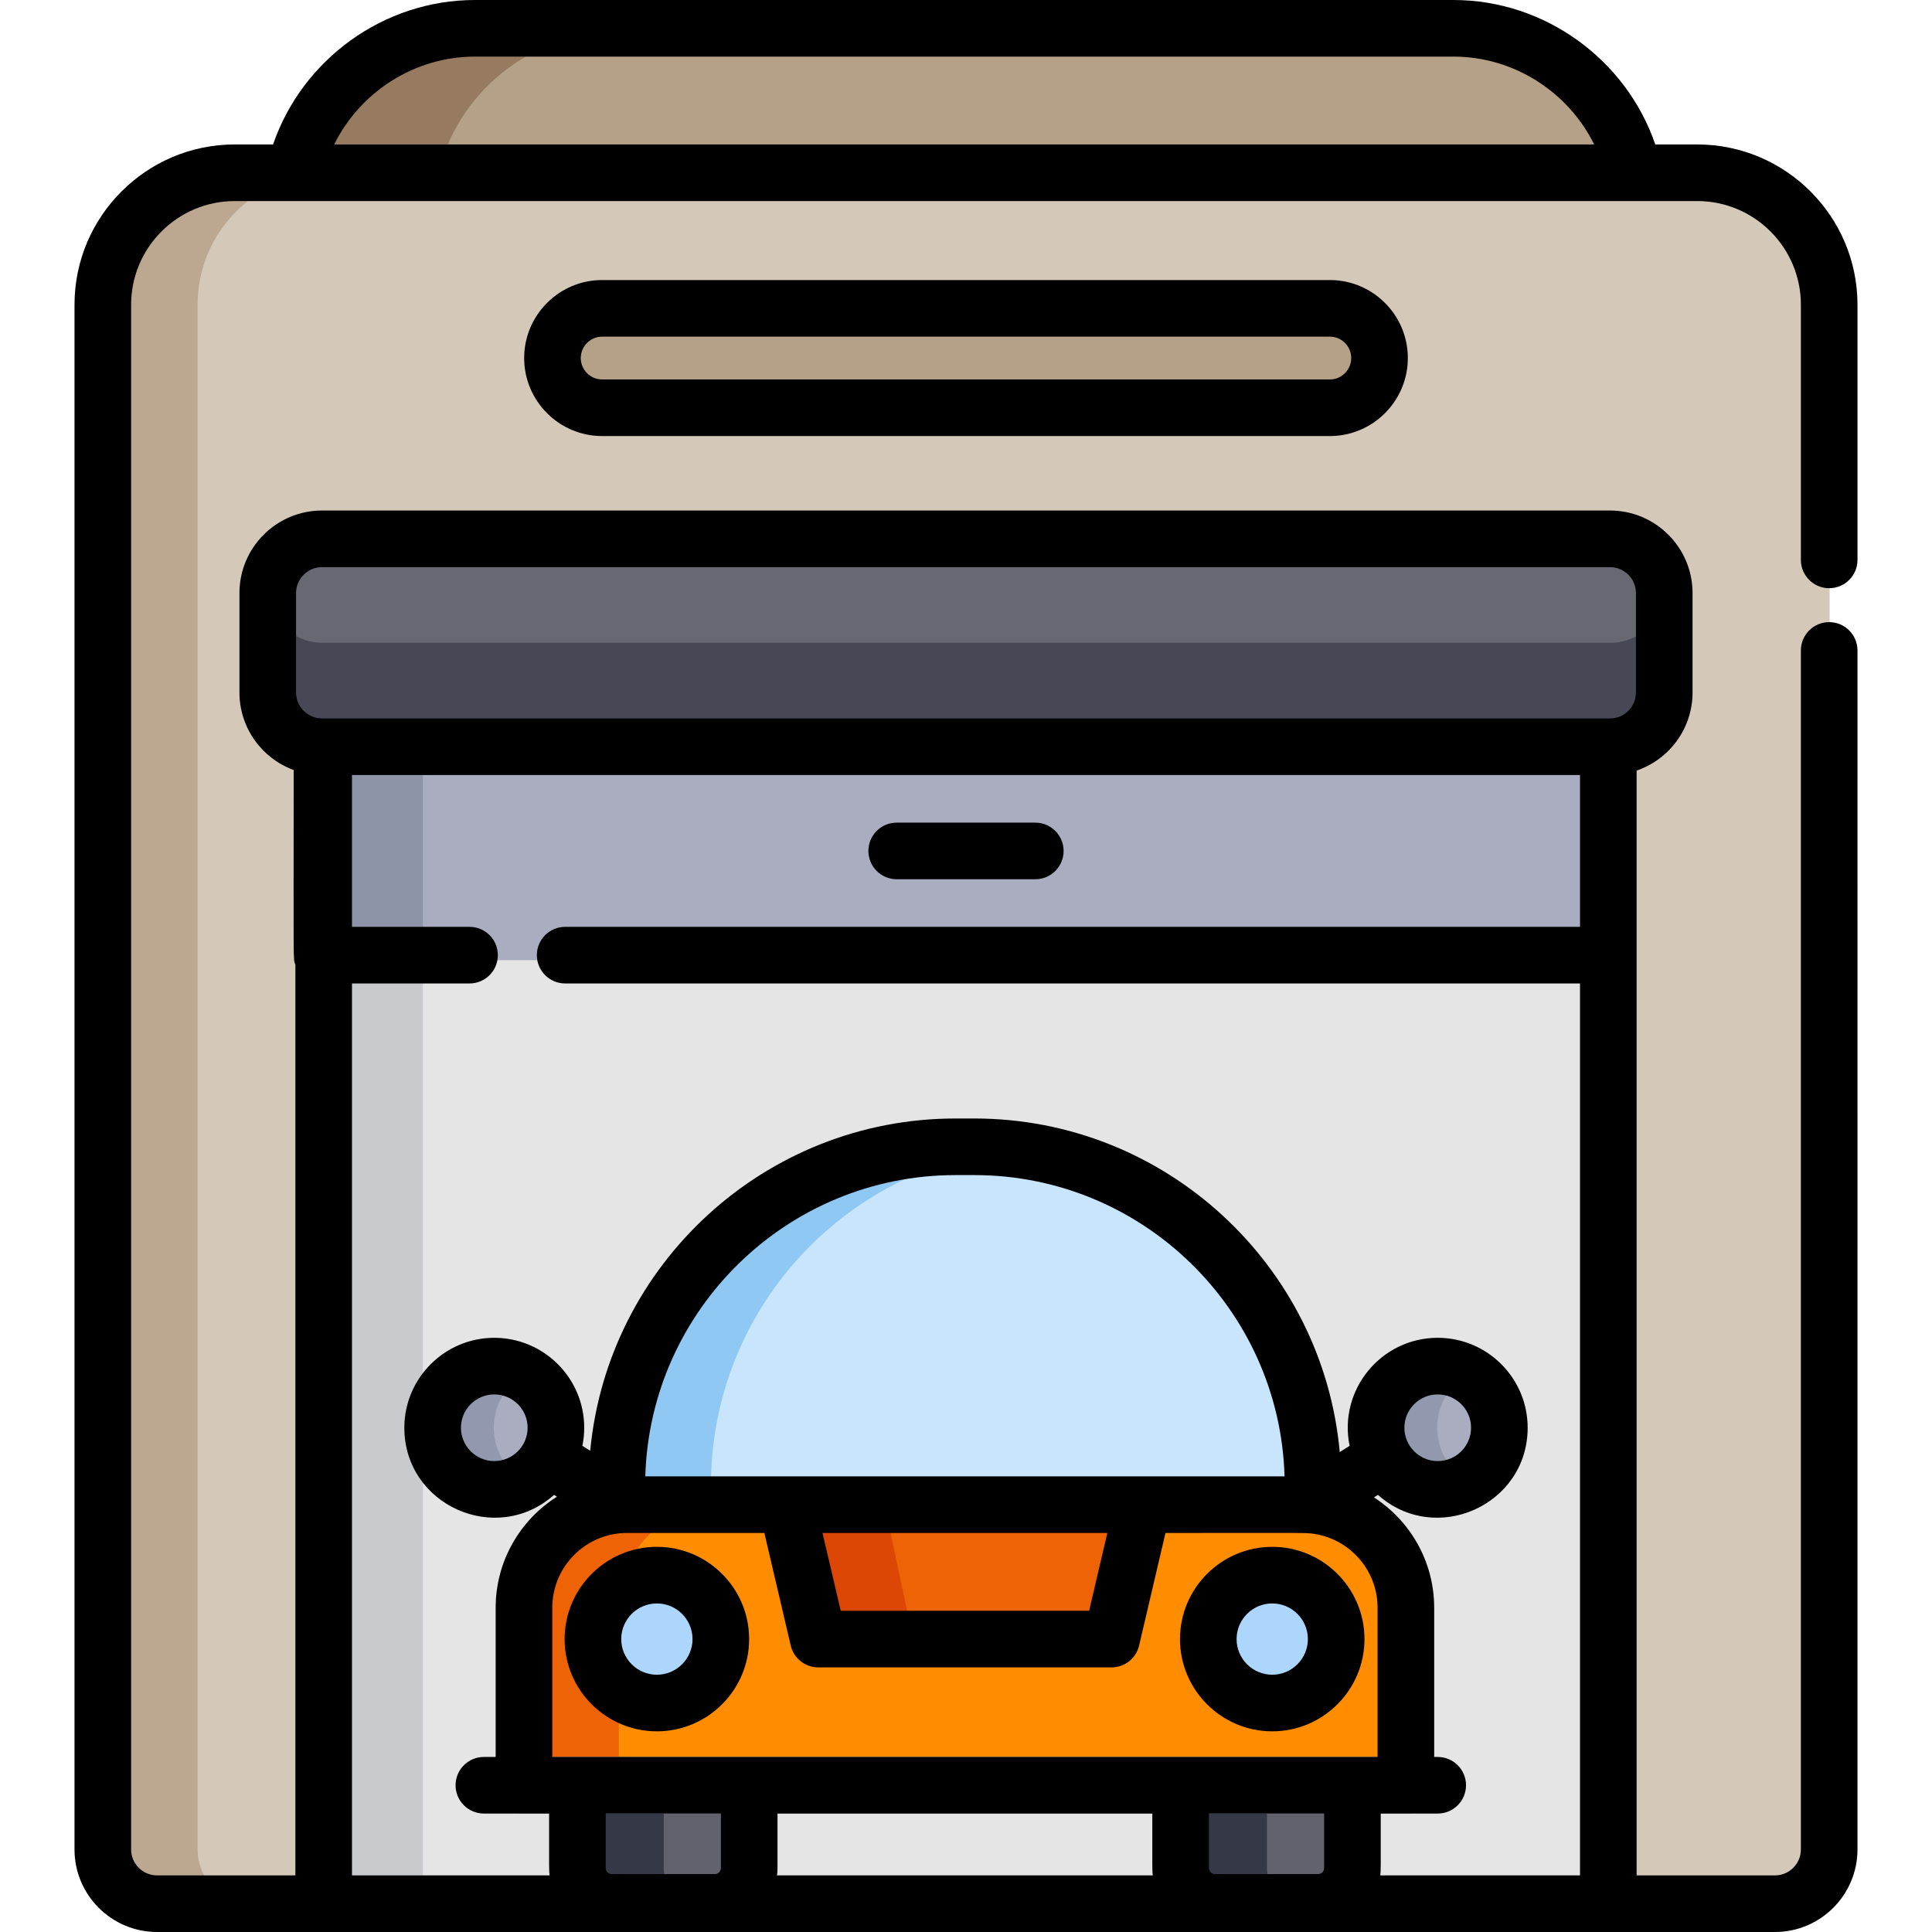 <?xml version="1.0" encoding="iso-8859-1"?>
<!-- Generator: Adobe Illustrator 19.0.0, SVG Export Plug-In . SVG Version: 6.00 Build 0)  -->
<svg version="1.1" id="Layer_1" xmlns="http://www.w3.org/2000/svg" xmlns:xlink="http://www.w3.org/1999/xlink" x="0px" y="0px"
	 viewBox="0 0 512 512" style="enable-background:new 0 0 512 512;" xml:space="preserve">
<path style="fill:#B5A088;" d="M78.141,46.782h354.99c-4.889-21.901-24.429-38.281-47.806-38.281H125.948
	C102.569,8.501,83.029,24.881,78.141,46.782z"/>
<path style="fill:#967B60;" d="M163.747,8.501h-37.799c-23.378,0-42.919,16.38-47.808,38.281h37.799
	C120.828,24.881,140.368,8.501,163.747,8.501z"/>
<path style="fill:#D4C8B9;" d="M449.901,45.782H62.333c-19.311,0-34.969,15.658-34.969,34.969v409.377
	c0,7.937,6.436,14.372,14.374,14.372h428.761c7.938,0,14.372-6.435,14.372-14.372V80.751
	C484.87,61.441,469.214,45.782,449.901,45.782z"/>
<path style="fill:#BCA791;" d="M52.365,490.128V80.751c0-19.311,15.657-34.969,34.969-34.969H62.333
	c-19.311,0-34.969,15.658-34.969,34.969v409.377c0,7.937,6.436,14.372,14.374,14.372h25.002
	C58.802,504.5,52.365,498.064,52.365,490.128z"/>
<path style="fill:#B5A088;" d="M365.707,94.888c0,7.276-5.898,13.175-13.175,13.175H159.702c-7.275,0-13.175-5.897-13.175-13.175
	l0,0c0-7.276,5.898-13.174,13.175-13.174h192.83C359.808,81.714,365.707,87.611,365.707,94.888L365.707,94.888z"/>
<rect x="87.065" y="197.892" style="fill:#E5E5E5;" width="340.441" height="306.609"/>
<rect x="87.065" y="197.892" style="fill:#C8CACE;" width="25.002" height="306.609"/>
<rect x="87.065" y="196.562" style="fill:#A9ADBF;" width="340.441" height="57.89"/>
<rect x="87.065" y="196.562" style="fill:#8E94A8;" width="25.002" height="57.89"/>
<path style="fill:#676872;" d="M441.161,183.517c0,7.937-6.434,14.372-14.372,14.372H85.445c-7.938,0-14.372-6.434-14.372-14.372
	v-26.35c0-7.937,6.434-14.372,14.372-14.372h341.343c7.938,0,14.372,6.435,14.372,14.372v26.35H441.161z"/>
<path style="fill:#464856;" d="M426.789,170.342H85.445c-7.735,0-14.026-6.116-14.342-13.773c-0.009,0.2-0.03,0.396-0.03,0.599
	v26.35c0,7.937,6.434,14.372,14.372,14.372h341.343c7.938,0,14.372-6.434,14.372-14.372v-26.35c0-0.202-0.022-0.398-0.03-0.599
	C440.814,164.226,434.524,170.342,426.789,170.342z"/>
<g>
	<circle style="fill:#A9ADBF;" cx="131.108" cy="378.363" r="16.335"/>
	<circle style="fill:#A9ADBF;" cx="381.123" cy="378.363" r="16.335"/>
</g>
<g>
	<path style="fill:#9298AD;" d="M139.146,364.156c-10.856-6.151-24.374,1.702-24.374,14.21c0,12.511,13.521,20.363,24.374,14.209
		C128.096,386.311,128.09,370.424,139.146,364.156z"/>
	<path style="fill:#9298AD;" d="M389.167,364.156c-10.851-6.15-24.373,1.696-24.373,14.21s13.522,20.361,24.373,14.21
		C378.119,386.312,378.11,370.424,389.167,364.156z"/>
</g>
<g>
	<path style="fill:#61626D;" d="M153.139,473.111v21.942c0,5.028,4.076,9.105,9.105,9.105h27.318c5.029,0,9.106-4.076,9.106-9.105
		v-21.942H153.139z"/>
	<path style="fill:#61626D;" d="M312.995,473.111v21.942c0,5.028,4.078,9.105,9.108,9.105h27.317c5.029,0,9.106-4.076,9.106-9.105
		v-21.942H312.995z"/>
</g>
<g>
	<path style="fill:#353847;" d="M175.904,495.053v-21.942h-22.764v21.942c0,5.028,4.076,9.105,9.105,9.105h22.764
		C179.98,504.158,175.904,500.081,175.904,495.053z"/>
	<path style="fill:#353847;" d="M335.758,495.053v-21.942h-22.764v21.942c0,5.028,4.078,9.105,9.108,9.105h22.764
		C339.837,504.158,335.758,500.081,335.758,495.053z"/>
</g>
<g>
	
		<circle style="fill:none;stroke:#231F20;stroke-width:15;stroke-linecap:round;stroke-linejoin:round;stroke-miterlimit:10;" cx="174.201" cy="434.376" r="16.947"/>
	
		<circle style="fill:none;stroke:#231F20;stroke-width:15;stroke-linecap:round;stroke-linejoin:round;stroke-miterlimit:10;" cx="337.27" cy="434.376" r="16.946"/>
</g>
<path style="fill:#FF8C01;" d="M345.372,398.748H166.29c-15.087,0-27.316,12.23-27.316,27.317v47.047H372.69v-47.047
	C372.69,410.977,360.46,398.748,345.372,398.748z"/>
<g>
	<path style="fill:#ED6306;" d="M191.292,398.748H166.29c-15.087,0-27.316,12.23-27.316,27.317v47.047h25.002v-47.047
		C163.976,410.977,176.205,398.748,191.292,398.748z"/>
	<path style="fill:#ED6306;" d="M301.898,395.625c-0.476-0.585-1.189-0.925-1.941-0.925c-95.392,0-89.116-0.397-90.191,0.925
		c-1.042,1.284-1.118-0.831,6.789,36.765c0.244,1.157,1.265,1.985,2.447,1.985h73.656c1.183,0,2.203-0.828,2.447-1.985l7.295-34.675
		C302.558,396.977,302.372,396.21,301.898,395.625z"/>
</g>
<path style="fill:#DD4705;" d="M241.557,432.389c-7.917-37.643-7.823-35.491-6.789-36.765c0.476-0.585,1.188-0.925,1.941-0.925
	c-26.877,0-25.908-0.349-26.943,0.925c-1.042,1.284-1.118-0.831,6.789,36.765c0.244,1.157,1.265,1.985,2.447,1.985h25.002
	C242.822,434.375,241.801,433.547,241.557,432.389z"/>
<path style="fill:#A9ADBF;" d="M373.127,480.611H138.349c-4.143,0-7.5-3.357-7.5-7.5s3.357-7.5,7.5-7.5h234.778
	c4.143,0,7.5,3.357,7.5,7.5C380.627,477.254,377.27,480.611,373.127,480.611z"/>
<path style="fill:#C8E5FC;" d="M348.071,398.907v-5.249c0-49.567-40.182-89.747-89.747-89.747h-4.982
	c-49.567,0-89.747,40.181-89.747,89.747v5.203C165.571,398.686,345.662,398.649,348.071,398.907z"/>
<path style="fill:#8FC8F2;" d="M188.404,393.658c0-46.216,34.933-84.265,79.834-89.199c-61.464-6.765-104.645,38.057-104.645,89.199
	v5.203c1.726-0.152,0.432-0.113,24.811-0.113V393.658z"/>
<path style="fill:#7CBAE8;" d="M345.127,398.748c0.996,0,1.977,0.056,2.943,0.159v-0.159H345.127z"/>
<g>
	<circle style="fill:#ACD6FC;" cx="174.081" cy="434.376" r="19.001"/>
	<circle style="fill:#ACD6FC;" cx="337.27" cy="434.376" r="19.001"/>
</g>
<path d="M174.078,458.822c13.481,0,24.448-10.967,24.448-24.446c0-13.481-10.968-24.448-24.448-24.448
	c-13.48,0-24.446,10.968-24.446,24.448C149.631,447.855,160.598,458.822,174.078,458.822z M174.078,424.927
	c5.209,0,9.448,4.238,9.448,9.448c0,5.208-4.238,9.446-9.448,9.446c-5.208,0-9.446-4.237-9.446-9.446
	C164.632,429.166,168.869,424.927,174.078,424.927z"/>
<path d="M337.154,458.822c13.48,0,24.446-10.967,24.446-24.446c0-13.481-10.967-24.448-24.446-24.448s-24.447,10.968-24.447,24.448
	C312.707,447.855,323.674,458.822,337.154,458.822z M337.154,424.927c5.208,0,9.446,4.238,9.446,9.448
	c0,5.208-4.237,9.446-9.446,9.446s-9.446-4.237-9.446-9.446C327.708,429.166,331.946,424.927,337.154,424.927z"/>
<path d="M484.753,155.88c4.143,0,7.5-3.357,7.5-7.5V80.751c0-23.417-19.052-42.47-42.47-42.47h-11.117
	C430.964,15.78,409.387,0,385.208,0H125.831c-24.179,0-45.758,15.78-53.461,38.281H62.216c-23.417,0-42.47,19.052-42.47,42.47
	v409.377c0,12.061,9.814,21.872,21.874,21.872c20.16,0,411.62,0,428.76,0c12.061,0,21.872-9.813,21.872-21.872V172.371
	c0-4.143-3.357-7.5-7.5-7.5s-7.5,3.357-7.5,7.5v317.755c0,3.789-3.082,6.871-6.871,6.871h-36.66c0-12.828,0-279.062,0-292.782
	c8.611-2.94,14.823-11.106,14.823-20.7v-26.35c0-12.061-9.813-21.872-21.872-21.872H85.328c-12.061,0-21.872,9.813-21.872,21.872
	v26.35c0,9.427,5.994,17.479,14.372,20.547c0,53.361-0.189,49.829,0.451,51.603v241.332H41.621c-3.79,0-6.873-3.082-6.873-6.871
	V80.751c0-15.147,12.322-27.469,27.469-27.469c10.935,0,370.715,0,387.568,0c15.147,0,27.469,12.322,27.469,27.469v67.629
	C477.253,152.523,480.61,155.88,484.753,155.88z M130.989,387.199c-4.871,0-8.835-3.963-8.835-8.834c0-4.87,3.963-8.834,8.835-8.834
	c4.871,0,8.835,3.963,8.835,8.834C139.823,383.236,135.861,387.199,130.989,387.199z M302.919,391.248h-94.41h-37.498
	c1.278-44.242,37.666-79.837,82.212-79.837h4.982c44.546,0,80.934,35.595,82.212,79.837H302.919z M293.458,406.249l-4.832,20.626
	h-65.823l-4.832-20.626H293.458z M166.173,406.249h36.389l6.99,29.838c0.795,3.391,3.819,5.789,7.303,5.789h77.716
	c3.483,0,6.508-2.397,7.302-5.789l6.991-29.838c41.461,0,35.676-0.05,38.617,0.134c9.881,1.112,17.589,9.51,17.589,19.682v39.546
	c-18.644,0-150.241,0-166.522,0c-83.068,0-30.297,0-52.192,0v-39.546C146.358,415.137,155.246,406.249,166.173,406.249z
	 M350.907,495.052c0,0.885-0.721,1.604-1.605,1.604h-27.316c-0.887,0-1.607-0.72-1.607-1.604v-14.441h30.529v14.441H350.907z
	 M160.523,480.611h30.527v14.441c0,0.885-0.721,1.604-1.605,1.604h-27.318c-0.884,0-1.604-0.72-1.604-1.604V480.611z
	 M206.05,495.052v-14.441h99.326c0,15.957-0.041,14.975,0.124,16.388h-99.575C206.001,496.359,206.05,495.712,206.05,495.052z
	 M78.457,157.168c0-3.789,3.082-6.871,6.871-6.871h341.343c3.789,0,6.871,3.082,6.871,6.871v26.35c0,3.789-3.082,6.871-6.871,6.871
	h-0.451c-1.854,0-338.136,0-340.892,0c-3.789,0-6.871-3.082-6.871-6.871C78.457,183.517,78.457,157.168,78.457,157.168z
	 M93.28,260.626h31.153c4.143,0,7.5-3.357,7.5-7.5c0-4.143-3.357-7.5-7.5-7.5H93.28v-40.235h325.44v40.235H149.773
	c-4.143,0-7.5,3.357-7.5,7.5c0,4.143,3.357,7.5,7.5,7.5h268.946v236.372h-52.936c0.166-1.409,0.124-0.458,0.124-16.388
	c5.743,0,9.39,0,15.103,0c4.143,0,7.5-3.357,7.5-7.5s-3.357-7.5-7.5-7.5h-0.938v-39.546c0-12.25-6.365-23.034-15.957-29.242
	l1.056-0.665c15.294,13.629,39.673,2.755,39.673-17.792c0-13.143-10.692-23.834-23.835-23.834c-15.019,0-26.387,13.817-23.35,28.63
	l-2.613,1.643c-4.488-49.488-46.203-88.395-96.841-88.395h-4.982c-50.522,0-92.163,38.728-96.811,88.054l-2.072-1.304
	c0.317-1.549,0.484-3.153,0.484-4.794c0-13.143-10.692-23.834-23.835-23.834s-23.835,10.692-23.835,23.834
	c0,20.562,24.392,31.409,39.673,17.791l0.768,0.483c-9.749,6.177-16.239,17.054-16.239,29.424v39.546h-3.125
	c-4.143,0-7.5,3.357-7.5,7.5s3.357,7.5,7.5,7.5c22.358,0,3.215,0,17.29,0c0,15.958-0.042,14.978,0.124,16.388H93.28V260.626z
	 M372.176,378.366c0-4.87,3.963-8.834,8.835-8.834s8.835,3.963,8.835,8.834c0,4.87-3.963,8.834-8.835,8.834
	S372.176,383.236,372.176,378.366z M88.564,38.281c6.855-13.91,21.291-23.28,37.266-23.28h259.377
	c15.975,0,30.409,9.371,37.265,23.28H88.564z"/>
<path d="M159.585,74.213c-11.4,0-20.675,9.274-20.675,20.674s9.275,20.675,20.675,20.675h192.83c11.4,0,20.675-9.275,20.675-20.675
	s-9.275-20.674-20.675-20.674H159.585z M358.089,94.888c0,3.129-2.545,5.674-5.674,5.674h-192.83c-3.129,0-5.674-2.545-5.674-5.674
	c0-3.128,2.545-5.673,5.674-5.673h192.83C355.544,89.214,358.089,91.76,358.089,94.888z"/>
<path d="M237.634,233.008h36.731c4.143,0,7.5-3.357,7.5-7.5c0-4.143-3.357-7.5-7.5-7.5h-36.731c-4.143,0-7.5,3.357-7.5,7.5
	C230.134,229.651,233.492,233.008,237.634,233.008z"/>
<g>
</g>
<g>
</g>
<g>
</g>
<g>
</g>
<g>
</g>
<g>
</g>
<g>
</g>
<g>
</g>
<g>
</g>
<g>
</g>
<g>
</g>
<g>
</g>
<g>
</g>
<g>
</g>
<g>
</g>
</svg>
